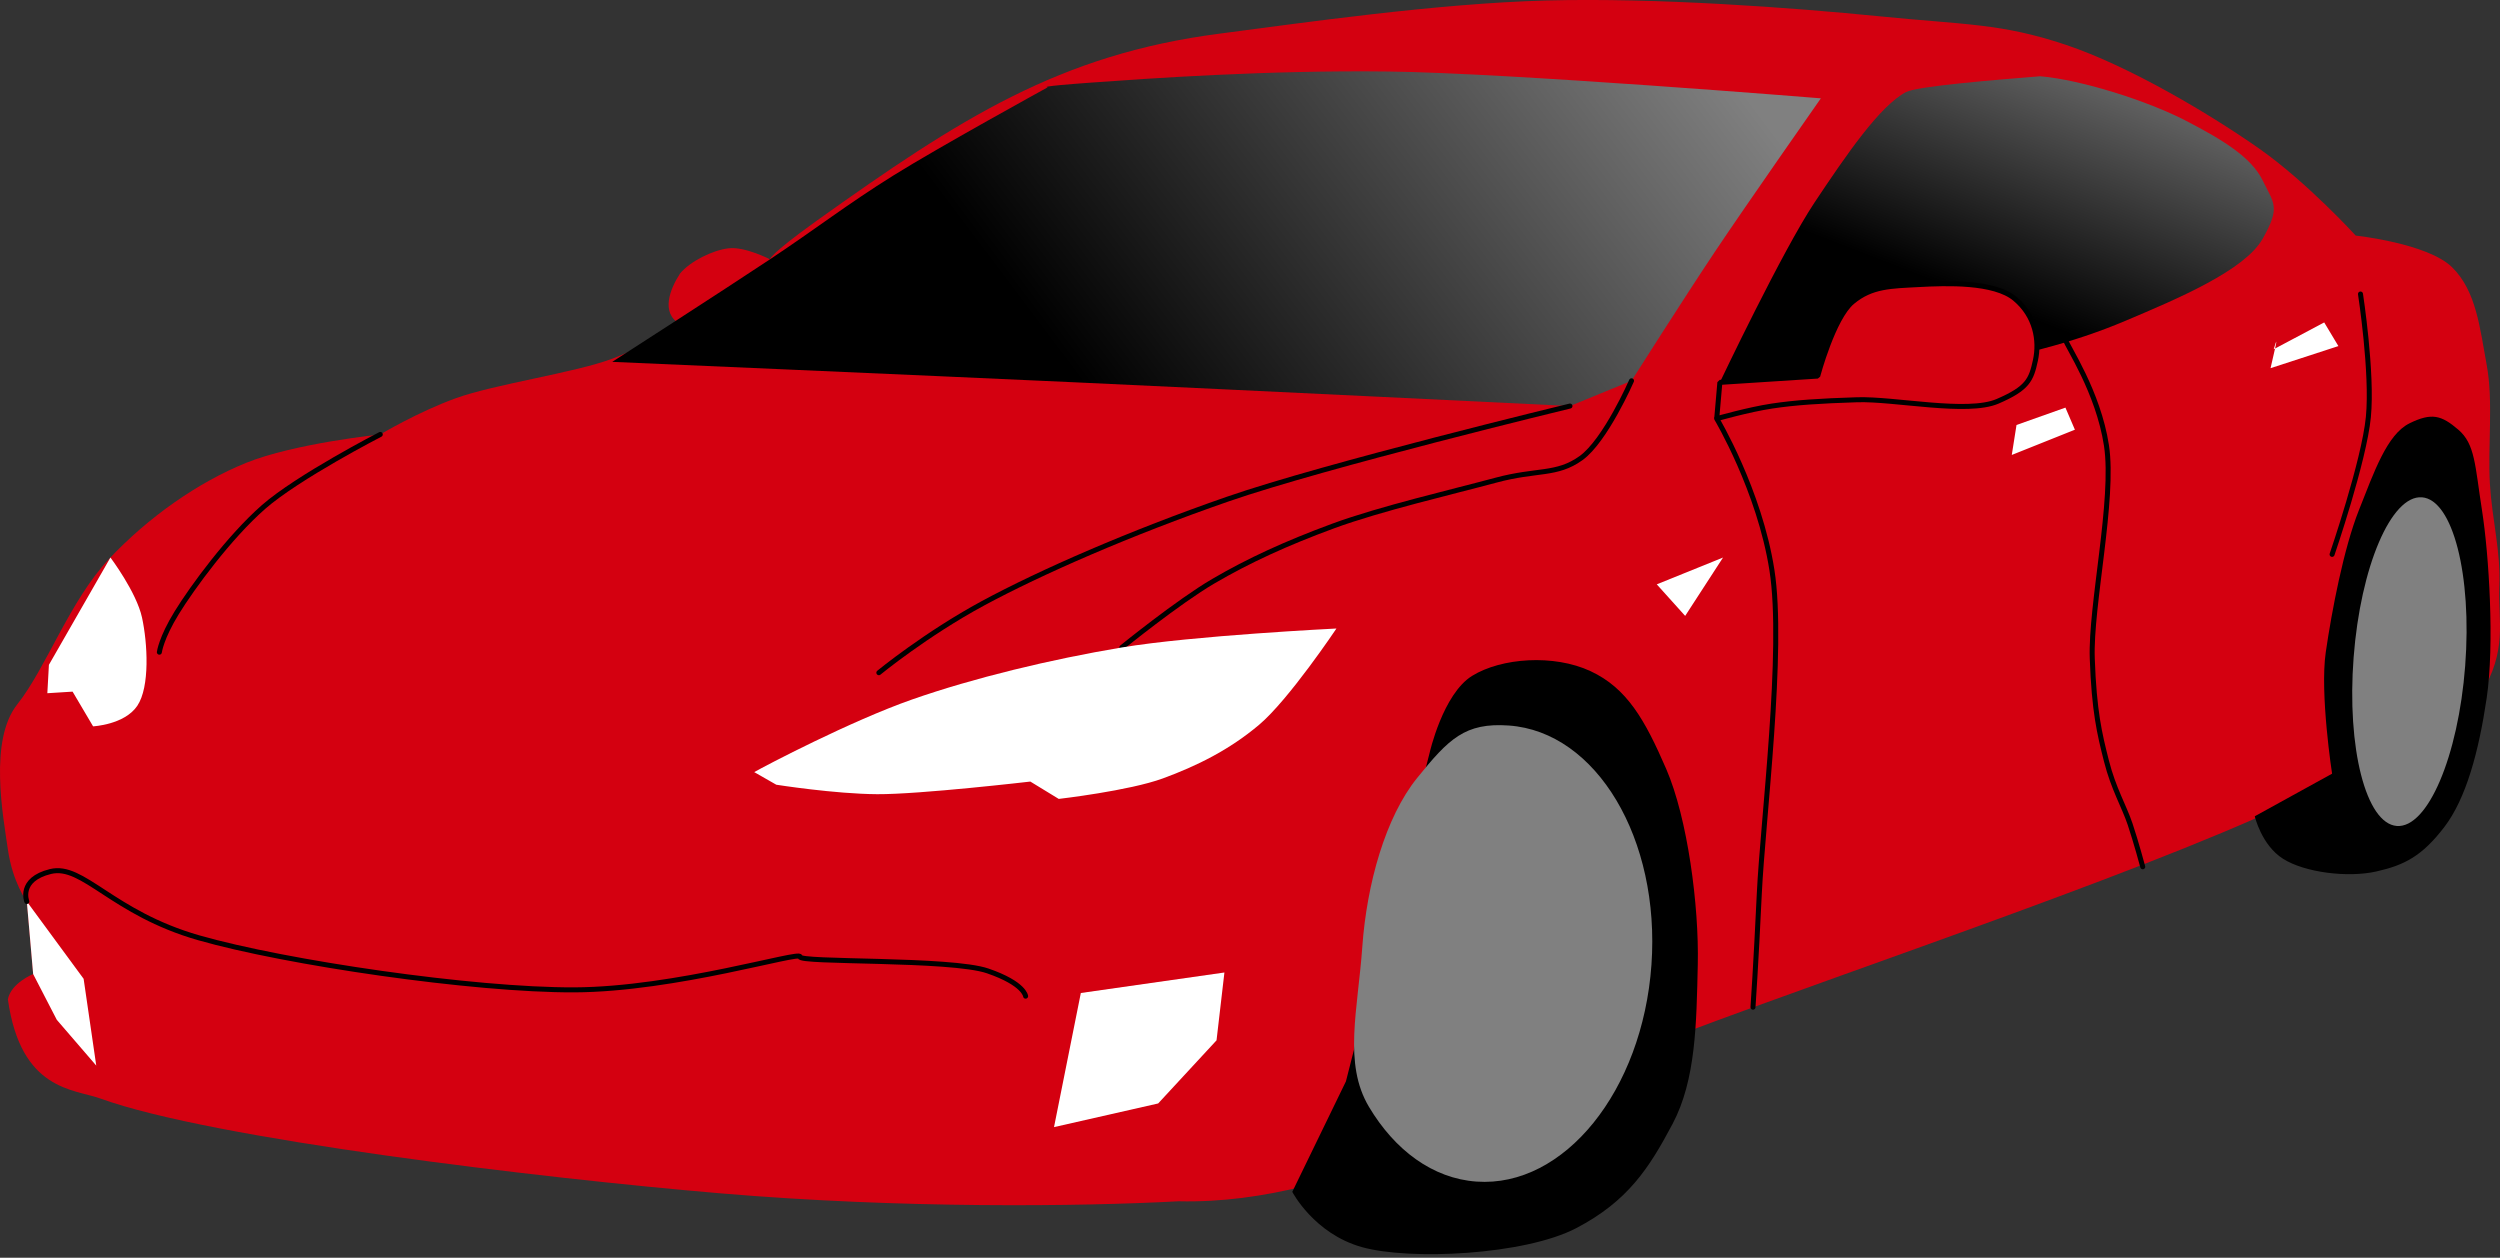 <?xml version="1.0" encoding="UTF-8" standalone="no"?>
<!-- Created with Inkscape (http://www.inkscape.org/) -->

<svg
   xmlns:dc="http://purl.org/dc/elements/1.1/"
   xmlns:cc="http://creativecommons.org/ns#"
   xmlns:rdf="http://www.w3.org/1999/02/22-rdf-syntax-ns#"
   xmlns:svg="http://www.w3.org/2000/svg"
   xmlns="http://www.w3.org/2000/svg"
   xmlns:xlink="http://www.w3.org/1999/xlink"
   xmlns:sodipodi="http://sodipodi.sourceforge.net/DTD/sodipodi-0.dtd"
   xmlns:inkscape="http://www.inkscape.org/namespaces/inkscape"
   width="149.718mm"
   height="75.323mm"
   viewBox="0 0 149.718 75.323"
   version="1.1"
   id="svg8"
   inkscape:version="0.92.4 (5da689c313, 2019-01-14)"
   sodipodi:docname="car.svg">
  <rect x="0" y="0" width="149.718" height="75.323" fill="#333333" stroke="none"/>
  <defs
     id="defs2">
    <linearGradient
       inkscape:collect="always"
       id="linearGradient935">
      <stop
         style="stop-color:#000000;stop-opacity:1;"
         offset="0"
         id="stop931" />
      <stop
         style="stop-color:#808080;stop-opacity:1"
         offset="1"
         id="stop933" />
    </linearGradient>
    <linearGradient
       inkscape:collect="always"
       xlink:href="#linearGradient935"
       id="linearGradient937"
       x1="65.046"
       y1="91.074"
       x2="98.756"
       y2="65.707"
       gradientUnits="userSpaceOnUse" />
    <linearGradient
       inkscape:collect="always"
       xlink:href="#linearGradient935"
       id="linearGradient957"
       x1="114.008"
       y1="86.236"
       x2="120.99"
       y2="68.196"
       gradientUnits="userSpaceOnUse" />
  </defs>
  <sodipodi:namedview
     id="base"
     pagecolor="#ffffff"
     bordercolor="#666666"
     borderopacity="1.0"
     inkscape:pageopacity="0.0"
     inkscape:pageshadow="2"
     inkscape:zoom="2.8"
     inkscape:cx="229.06697"
     inkscape:cy="192.66809"
     inkscape:document-units="mm"
     inkscape:current-layer="layer1"
     showgrid="false"
     inkscape:window-width="2556"
     inkscape:window-height="1400"
     inkscape:window-x="0"
     inkscape:window-y="18"
     inkscape:window-maximized="0"
     fit-margin-top="0"
     fit-margin-left="0"
     fit-margin-right="0"
     fit-margin-bottom="0" />
  <g
     inkscape:label="Layer 1"
     inkscape:groupmode="layer"
     id="layer1"
     transform="translate(-2.457,-71.033)">
    <path
       style="color:#000000;clip-rule:nonzero;display:inline;overflow:visible;visibility:visible;opacity:1;isolation:auto;mix-blend-mode:normal;color-interpolation:sRGB;color-interpolation-filters:linearRGB;solid-color:#000000;solid-opacity:1;fill:#d40010;fill-opacity:1;fill-rule:evenodd;stroke:none;stroke-width:0.3;stroke-linecap:round;stroke-linejoin:bevel;stroke-miterlimit:10;stroke-dasharray:none;stroke-dashoffset:0;stroke-opacity:1;color-rendering:auto;image-rendering:auto;shape-rendering:auto;text-rendering:auto;enable-background:accumulate"
       d="m 51.31,84.294 c -2.798,2.006 -2.74,2.268 -2.74,2.268 0,0 -1.489,-0.765 -2.457,-0.661 -0.968,0.104 -2.33,0.784 -2.929,1.512 -0.598,0.915 -1.184,2.376 0,3.024 0,0 -1.846,1.244 -4.063,2.079 -2.217,0.835 -7.054,1.53 -9.355,2.362 -2.3,0.832 -4.536,2.173 -4.536,2.173 0,0 -5.143,0.532 -8.032,1.701 -2.889,1.169 -5.872,3.262 -8.221,5.764 -2.349,2.503 -3.76,6.531 -5.481,8.693 -1.721,2.163 -0.85,6.709 -0.567,8.693 0.283,1.985 1.134,3.118 1.134,3.118 l 0.378,4.347 c 0,0 -1.326,0.538 -1.512,1.512 0.775,5.499 3.948,5.361 5.575,5.953 6.631,2.403 26.346,4.757 37.136,5.67 10.79,0.913 21.447,0.792 27.403,0.472 10.211,0.243 20.045,-6.172 30.333,-10.111 9.945,-3.761 29.905,-10.431 37.609,-14.458 7.704,-4.027 8.364,-3.104 10.016,-5.764 1.653,-2.66 1.049,-4.391 1.134,-6.52 0.085,-2.129 -0.436,-3.936 -0.567,-6.142 -0.131,-2.206 0.216,-4.907 -0.189,-7.087 -0.405,-2.18 -0.614,-4.429 -2.079,-5.859 -1.465,-1.43 -5.764,-1.89 -5.764,-1.89 0,0 -2.908,-3.188 -5.764,-5.197 -2.856,-2.009 -7.754,-4.946 -11.623,-6.237 -3.869,-1.29 -5.969,-1.184 -11.15,-1.701 -5.181,-0.517 -13.337,-1.122 -19.938,-0.945 -6.601,0.177 -14.674,1.35 -19.56,1.984 -9.598,1.247 -15.548,5.073 -24.19,11.245 z"
       id="path845"
       inkscape:connector-curvature="0"
       sodipodi:nodetypes="cczcczzczzzzcccczcczzzzzzczzzzsc" />
    <path
       style="color:#000000;clip-rule:nonzero;display:inline;overflow:visible;visibility:visible;opacity:1;isolation:auto;mix-blend-mode:normal;color-interpolation:sRGB;color-interpolation-filters:linearRGB;solid-color:#000000;solid-opacity:1;fill:#000000;fill-opacity:1;fill-rule:evenodd;stroke:none;stroke-width:0.3;stroke-linecap:round;stroke-linejoin:bevel;stroke-miterlimit:10;stroke-dasharray:none;stroke-dashoffset:0;stroke-opacity:1;color-rendering:auto;image-rendering:auto;shape-rendering:auto;text-rendering:auto;enable-background:accumulate"
       d="m 88.068,116.138 c 0,0 0.796,-3.546 2.551,-4.63 1.755,-1.085 4.896,-1.304 7.087,-0.283 2.191,1.021 3.257,2.911 4.536,5.859 1.279,2.948 1.97,8.196 1.89,11.717 -0.08,3.522 -0.11,6.901 -1.512,9.544 -1.402,2.643 -2.671,4.619 -5.764,6.237 -3.093,1.617 -9.983,1.945 -12.851,1.134 -2.868,-0.811 -4.158,-3.307 -4.158,-3.307 l 3.213,-6.615 z"
       id="path892"
       inkscape:connector-curvature="0"
       sodipodi:nodetypes="czzzzzzzccc" />
    <path
       transform="rotate(4.057)"
       style="color:#000000;clip-rule:nonzero;display:inline;overflow:visible;visibility:visible;opacity:1;isolation:auto;mix-blend-mode:normal;color-interpolation:sRGB;color-interpolation-filters:linearRGB;solid-color:#000000;solid-opacity:1;fill:#808080;fill-opacity:1;fill-rule:evenodd;stroke:none;stroke-width:0.322;stroke-linecap:round;stroke-linejoin:bevel;stroke-miterlimit:10;stroke-dasharray:none;stroke-dashoffset:0;stroke-opacity:1;color-rendering:auto;image-rendering:auto;shape-rendering:auto;text-rendering:auto;enable-background:accumulate"
       d="m 110.217,121.319 c 0,7.561 -4.268,13.691 -9.533,13.691 -2.632,0 -5.016,-1.532 -6.741,-4.01 -1.725,-2.478 -1.075,-5.738 -1.075,-9.518 -10e-7,-3.781 0.832,-7.85 2.557,-10.327 1.725,-2.478 2.627,-3.526 5.259,-3.526 5.265,0 9.533,6.13 9.533,13.691 z"
       id="path882"
       inkscape:connector-curvature="0"
       sodipodi:nodetypes="sssssss" />
    <path
       style="color:#000000;clip-rule:nonzero;display:inline;overflow:visible;visibility:visible;opacity:1;isolation:auto;mix-blend-mode:normal;color-interpolation:sRGB;color-interpolation-filters:linearRGB;solid-color:#000000;solid-opacity:1;fill:url(#linearGradient937);fill-opacity:1;fill-rule:evenodd;color-rendering:auto;image-rendering:auto;shape-rendering:auto;text-rendering:auto;enable-background:accumulate"
       d="m 65.201,76.262 c 0,0 -6.493,3.564 -9.26,5.292 -2.768,1.728 -4.569,3.146 -7.371,5.008 -2.801,1.862 -9.449,6.142 -9.449,6.142 0,0 18.222,0.788 27.781,1.228 9.56,0.44 29.577,1.417 29.577,1.417 l 3.685,-1.512 c 0,0 3.122,-4.926 5.008,-7.749 1.886,-2.822 6.331,-9.166 6.331,-9.166 0,0 -18.606,-1.516 -25.891,-1.606 -7.286,-0.09 -14.367,0.416 -17.765,0.661 -3.398,0.245 -2.646,0.283 -2.646,0.283 z"
       id="path847"
       inkscape:connector-curvature="0"
       sodipodi:nodetypes="czzczcczczzc" />
    <path
       style="color:#000000;clip-rule:nonzero;display:inline;overflow:visible;visibility:visible;opacity:1;isolation:auto;mix-blend-mode:normal;color-interpolation:sRGB;color-interpolation-filters:linearRGB;solid-color:#000000;solid-opacity:1;fill:url(#linearGradient957);fill-opacity:1.0;fill-rule:evenodd;stroke:none;stroke-width:0.3;stroke-linecap:round;stroke-linejoin:bevel;stroke-miterlimit:10;stroke-dasharray:none;stroke-dashoffset:0;stroke-opacity:1;color-rendering:auto;image-rendering:auto;shape-rendering:auto;text-rendering:auto;enable-background:accumulate"
       d="m 116.606,76.545 c -1.575,0.829 -3.561,3.736 -5.481,6.615 -1.92,2.879 -5.67,10.772 -5.67,10.772 0,0 9.641,-0.187 13.702,-0.85 4.06,-0.663 7.431,-1.501 10.583,-2.835 3.152,-1.333 7.146,-3.018 8.221,-4.914 1.075,-1.895 0.686,-2.096 0,-3.496 -0.686,-1.4 -2.418,-2.446 -4.63,-3.591 -2.212,-1.145 -6.188,-2.433 -8.693,-2.646 -2.645,0.212 -7.357,0.595 -8.032,0.945 z"
       id="path849"
       inkscape:connector-curvature="0"
       sodipodi:nodetypes="czczzzzzcc" />
    <path
       style="color:#000000;clip-rule:nonzero;display:inline;overflow:visible;visibility:visible;opacity:1;isolation:auto;mix-blend-mode:normal;color-interpolation:sRGB;color-interpolation-filters:linearRGB;solid-color:#000000;solid-opacity:1;fill:#d40010;fill-opacity:1;fill-rule:evenodd;stroke:#000000;stroke-width:0.3;stroke-linecap:round;stroke-linejoin:bevel;stroke-miterlimit:10;stroke-dasharray:none;stroke-dashoffset:0;stroke-opacity:1;color-rendering:auto;image-rendering:auto;shape-rendering:auto;text-rendering:auto;enable-background:accumulate"
       d="m 105.266,96.106 0.189,-2.173 5.859,-0.378 c 0,0 0.926,-3.48 2.079,-4.441 1.153,-0.961 2.316,-0.949 3.969,-1.039 1.652,-0.091 4.524,-0.189 5.764,0.85 1.24,1.04 1.482,2.508 1.228,3.685 -0.253,1.178 -0.469,1.681 -2.268,2.457 -1.799,0.776 -6.157,-0.165 -8.41,-0.094 -2.253,0.071 -3.7,0.167 -5.103,0.378 -1.402,0.211 -3.307,0.756 -3.307,0.756 z"
       id="path851"
       inkscape:connector-curvature="0"
       sodipodi:nodetypes="ccczzzzzzzc" />
    <path
       style="color:#000000;clip-rule:nonzero;display:inline;overflow:visible;visibility:visible;opacity:1;isolation:auto;mix-blend-mode:normal;color-interpolation:sRGB;color-interpolation-filters:linearRGB;solid-color:#000000;solid-opacity:1;fill:none;fill-opacity:1;fill-rule:evenodd;stroke:#000000;stroke-width:0.3;stroke-linecap:round;stroke-linejoin:bevel;stroke-miterlimit:10;stroke-dasharray:none;stroke-dashoffset:0;stroke-opacity:1;color-rendering:auto;image-rendering:auto;shape-rendering:auto;text-rendering:auto;enable-background:accumulate"
       d="m 100.164,93.838 c 0,0 -1.562,3.58 -3.024,4.63 -1.462,1.05 -2.628,0.654 -5.103,1.323 -2.475,0.669 -6.915,1.702 -9.733,2.74 -2.818,1.038 -5.07,2.073 -7.182,3.307 -2.111,1.235 -5.481,3.969 -5.481,3.969"
       id="path853"
       inkscape:connector-curvature="0"
       sodipodi:nodetypes="czzzzc" />
    <path
       style="color:#000000;clip-rule:nonzero;display:inline;overflow:visible;visibility:visible;opacity:1;isolation:auto;mix-blend-mode:normal;color-interpolation:sRGB;color-interpolation-filters:linearRGB;solid-color:#000000;solid-opacity:1;fill:#ffffff;fill-opacity:1;fill-rule:evenodd;stroke:none;stroke-width:0.3;stroke-linecap:round;stroke-linejoin:bevel;stroke-miterlimit:10;stroke-dasharray:none;stroke-dashoffset:0;stroke-opacity:1;color-rendering:auto;image-rendering:auto;shape-rendering:auto;text-rendering:auto;enable-background:accumulate"
       d="m 47.625,117.272 c 0.661,-0.378 5.777,-3.059 9.449,-4.347 3.673,-1.287 8.318,-2.408 12.568,-3.118 4.249,-0.71 12.851,-1.134 12.851,-1.134 0,0 -2.848,4.259 -4.63,5.764 -1.782,1.505 -3.737,2.469 -5.764,3.213 -2.027,0.743 -6.237,1.228 -6.237,1.228 l -1.701,-1.039 c 0,0 -6.621,0.77 -9.166,0.756 -2.545,-0.014 -6.048,-0.567 -6.048,-0.567 z"
       id="path855"
       inkscape:connector-curvature="0"
       sodipodi:nodetypes="czzczzcczcc" />
    <path
       style="color:#000000;clip-rule:nonzero;display:inline;overflow:visible;visibility:visible;opacity:1;isolation:auto;mix-blend-mode:normal;color-interpolation:sRGB;color-interpolation-filters:linearRGB;solid-color:#000000;solid-opacity:1;fill:#ffffff;fill-opacity:1;fill-rule:evenodd;stroke:none;stroke-width:0.3;stroke-linecap:round;stroke-linejoin:bevel;stroke-miterlimit:10;stroke-dasharray:none;stroke-dashoffset:0;stroke-opacity:1;color-rendering:auto;image-rendering:auto;shape-rendering:auto;text-rendering:auto;enable-background:accumulate"
       d="m 9.071,104.421 c 0,0 1.556,2.067 1.89,3.591 0.333,1.523 0.484,4.157 -0.283,5.292 -0.767,1.134 -2.646,1.228 -2.646,1.228 l -1.228,-2.079 -1.512,0.095 0.094,-1.701 z"
       id="path857"
       inkscape:connector-curvature="0"
       sodipodi:nodetypes="czzccccc" />
    <path
       style="color:#000000;clip-rule:nonzero;display:inline;overflow:visible;visibility:visible;opacity:1;isolation:auto;mix-blend-mode:normal;color-interpolation:sRGB;color-interpolation-filters:linearRGB;solid-color:#000000;solid-opacity:1;fill:#ffffff;fill-opacity:1;fill-rule:evenodd;stroke:none;stroke-width:0.3;stroke-linecap:round;stroke-linejoin:bevel;stroke-miterlimit:10;stroke-dasharray:none;stroke-dashoffset:0;stroke-opacity:1;color-rendering:auto;image-rendering:auto;shape-rendering:auto;text-rendering:auto;enable-background:accumulate"
       d="m 67.185,130.501 -1.606,8.032 6.237,-1.417 3.496,-3.78 0.472,-4.063 z"
       id="path859"
       inkscape:connector-curvature="0" />
    <path
       style="color:#000000;clip-rule:nonzero;display:inline;overflow:visible;visibility:visible;opacity:1;isolation:auto;mix-blend-mode:normal;color-interpolation:sRGB;color-interpolation-filters:linearRGB;solid-color:#000000;solid-opacity:1;fill:#ffffff;fill-opacity:1;fill-rule:evenodd;stroke:none;stroke-width:0.3;stroke-linecap:round;stroke-linejoin:bevel;stroke-miterlimit:10;stroke-dasharray:none;stroke-dashoffset:0;stroke-opacity:1;color-rendering:auto;image-rendering:auto;shape-rendering:auto;text-rendering:auto;enable-background:accumulate"
       d="m 4.063,125.021 3.402,4.63 0.756,5.197 -2.362,-2.74 -1.417,-2.74 z"
       id="path861"
       inkscape:connector-curvature="0" />
    <path
       style="color:#000000;clip-rule:nonzero;display:inline;overflow:visible;visibility:visible;opacity:1;isolation:auto;mix-blend-mode:normal;color-interpolation:sRGB;color-interpolation-filters:linearRGB;solid-color:#000000;solid-opacity:1;fill:#000000;fill-opacity:1;fill-rule:evenodd;stroke:none;stroke-width:0.3;stroke-linecap:round;stroke-linejoin:bevel;stroke-miterlimit:10;stroke-dasharray:none;stroke-dashoffset:0;stroke-opacity:1;color-rendering:auto;image-rendering:auto;shape-rendering:auto;text-rendering:auto;enable-background:accumulate"
       d="m 146.749,96.389 c -1.341,0.66 -2.117,2.913 -3.024,5.197 -0.907,2.284 -1.623,6.018 -1.984,8.504 -0.362,2.486 0.378,7.276 0.378,7.276 l -4.63,2.551 c 0,0 0.398,1.73 1.701,2.551 1.303,0.821 3.872,1.139 5.575,0.756 1.703,-0.383 2.741,-0.928 4.063,-2.646 1.322,-1.718 2.079,-4.549 2.551,-7.749 0.472,-3.2 0.137,-8.566 -0.283,-11.245 -0.42,-2.679 -0.406,-3.956 -1.417,-4.819 -1.011,-0.863 -1.589,-1.038 -2.929,-0.378 z"
       id="path863"
       inkscape:connector-curvature="0"
       sodipodi:nodetypes="zzzcczzzzzzz" />
    <ellipse
       style="color:#000000;clip-rule:nonzero;display:inline;overflow:visible;visibility:visible;opacity:1;isolation:auto;mix-blend-mode:normal;color-interpolation:sRGB;color-interpolation-filters:linearRGB;solid-color:#000000;solid-opacity:1;fill:#808080;fill-opacity:1;fill-rule:evenodd;stroke:none;stroke-width:0.215;stroke-linecap:round;stroke-linejoin:bevel;stroke-miterlimit:10;stroke-dasharray:none;stroke-dashoffset:0;stroke-opacity:1;color-rendering:auto;image-rendering:auto;shape-rendering:auto;text-rendering:auto;enable-background:accumulate"
       id="path865"
       cx="154.77"
       cy="99.129"
       rx="3.35"
       ry="9.87"
       transform="rotate(4.379)" />
    <path
       style="color:#000000;clip-rule:nonzero;display:inline;overflow:visible;visibility:visible;opacity:1;isolation:auto;mix-blend-mode:normal;color-interpolation:sRGB;color-interpolation-filters:linearRGB;solid-color:#000000;solid-opacity:1;fill:none;fill-opacity:1;fill-rule:evenodd;stroke:#000000;stroke-width:0.3;stroke-linecap:round;stroke-linejoin:bevel;stroke-miterlimit:10;stroke-dasharray:none;stroke-dashoffset:0;stroke-opacity:1;color-rendering:auto;image-rendering:auto;shape-rendering:auto;text-rendering:auto;enable-background:accumulate"
       d="m 105.266,96.106 c 0,0 2.559,4.289 3.307,9.071 0.749,4.782 -0.55,15.009 -0.756,19.371 -0.206,4.362 -0.378,6.804 -0.378,6.804"
       id="path884"
       inkscape:connector-curvature="0"
       sodipodi:nodetypes="czzc" />
    <path
       style="color:#000000;clip-rule:nonzero;display:inline;overflow:visible;visibility:visible;opacity:1;isolation:auto;mix-blend-mode:normal;color-interpolation:sRGB;color-interpolation-filters:linearRGB;solid-color:#000000;solid-opacity:1;fill:none;fill-opacity:1;fill-rule:evenodd;stroke:#000000;stroke-width:0.3;stroke-linecap:round;stroke-linejoin:bevel;stroke-miterlimit:10;stroke-dasharray:none;stroke-dashoffset:0;stroke-opacity:1;color-rendering:auto;image-rendering:auto;shape-rendering:auto;text-rendering:auto;enable-background:accumulate"
       d="m 126.15,91.381 c 0.095,0.378 1.963,3.106 2.457,6.331 0.493,3.225 -0.963,9.594 -0.85,12.757 0.112,3.162 0.431,4.488 0.85,6.142 0.419,1.654 1.063,2.721 1.417,3.78 0.355,1.058 0.756,2.551 0.756,2.551"
       id="path886"
       inkscape:connector-curvature="0"
       sodipodi:nodetypes="czzzzc" />
    <path
       style="color:#000000;clip-rule:nonzero;display:inline;overflow:visible;visibility:visible;opacity:1;isolation:auto;mix-blend-mode:normal;color-interpolation:sRGB;color-interpolation-filters:linearRGB;solid-color:#000000;solid-opacity:1;fill:none;fill-opacity:1;fill-rule:evenodd;stroke:#000000;stroke-width:0.3;stroke-linecap:round;stroke-linejoin:bevel;stroke-miterlimit:10;stroke-dasharray:none;stroke-dashoffset:0;stroke-opacity:1;color-rendering:auto;image-rendering:auto;shape-rendering:auto;text-rendering:auto;enable-background:accumulate"
       d="m 96.478,95.35 c 0,0 -14.653,3.544 -20.505,5.575 -5.852,2.031 -11.213,4.382 -14.647,6.237 -3.433,1.855 -6.237,4.158 -6.237,4.158"
       id="path888"
       inkscape:connector-curvature="0"
       sodipodi:nodetypes="czzc" />
    <path
       style="color:#000000;clip-rule:nonzero;display:inline;overflow:visible;visibility:visible;opacity:1;isolation:auto;mix-blend-mode:normal;color-interpolation:sRGB;color-interpolation-filters:linearRGB;solid-color:#000000;solid-opacity:1;fill:none;fill-opacity:1;fill-rule:evenodd;stroke:#000000;stroke-width:0.3;stroke-linecap:round;stroke-linejoin:bevel;stroke-miterlimit:10;stroke-dasharray:none;stroke-dashoffset:0;stroke-opacity:1;color-rendering:auto;image-rendering:auto;shape-rendering:auto;text-rendering:auto;enable-background:accumulate"
       d="m 25.23,97.051 c 0,0 -4.934,2.542 -6.993,4.347 -2.058,1.805 -4.257,4.801 -5.197,6.331 -0.94,1.53 -1.039,2.362 -1.039,2.362"
       id="path890"
       inkscape:connector-curvature="0"
       sodipodi:nodetypes="czzc" />
    <path
       style="color:#000000;clip-rule:nonzero;display:inline;overflow:visible;visibility:visible;opacity:1;isolation:auto;mix-blend-mode:normal;color-interpolation:sRGB;color-interpolation-filters:linearRGB;solid-color:#000000;solid-opacity:1;fill:none;fill-opacity:1;fill-rule:evenodd;stroke:#000000;stroke-width:0.3;stroke-linecap:round;stroke-linejoin:bevel;stroke-miterlimit:10;stroke-dasharray:none;stroke-dashoffset:0;stroke-opacity:1;color-rendering:auto;image-rendering:auto;shape-rendering:auto;text-rendering:auto;enable-background:accumulate"
       d="m 4.063,125.021 c 0,0 -0.527,-1.317 1.417,-1.795 1.945,-0.478 3.686,2.48 8.882,3.969 5.197,1.489 16.429,3.143 22.49,3.118 6.06,-0.024 13.607,-2.362 13.513,-1.984 -0.094,0.378 9.038,0.09 11.245,0.85 2.207,0.76 2.268,1.512 2.268,1.512"
       id="path894"
       inkscape:connector-curvature="0"
       sodipodi:nodetypes="czzzzzc" />
    <path
       style="color:#000000;clip-rule:nonzero;display:inline;overflow:visible;visibility:visible;opacity:1;isolation:auto;mix-blend-mode:normal;color-interpolation:sRGB;color-interpolation-filters:linearRGB;solid-color:#000000;solid-opacity:1;fill:#ffffff;fill-opacity:1;fill-rule:evenodd;stroke:none;stroke-width:0.3;stroke-linecap:round;stroke-linejoin:bevel;stroke-miterlimit:10;stroke-dasharray:none;stroke-dashoffset:0;stroke-opacity:1;color-rendering:auto;image-rendering:auto;shape-rendering:auto;text-rendering:auto;enable-background:accumulate"
       d="m 101.676,106.028 3.969,-1.606 -2.268,3.496 z"
       id="path896"
       inkscape:connector-curvature="0" />
    <path
       style="color:#000000;clip-rule:nonzero;display:inline;overflow:visible;visibility:visible;opacity:1;isolation:auto;mix-blend-mode:normal;color-interpolation:sRGB;color-interpolation-filters:linearRGB;solid-color:#000000;solid-opacity:1;fill:#ffffff;fill-opacity:1;fill-rule:evenodd;stroke:none;stroke-width:0.3;stroke-linecap:round;stroke-linejoin:bevel;stroke-miterlimit:10;stroke-dasharray:none;stroke-dashoffset:0;stroke-opacity:1;color-rendering:auto;image-rendering:auto;shape-rendering:auto;text-rendering:auto;enable-background:accumulate"
       d="m 123.22,96.484 -0.283,1.795 3.78,-1.512 -0.567,-1.323 z"
       id="path898"
       inkscape:connector-curvature="0" />
    <path
       style="color:#000000;clip-rule:nonzero;display:inline;overflow:visible;visibility:visible;opacity:1;isolation:auto;mix-blend-mode:normal;color-interpolation:sRGB;color-interpolation-filters:linearRGB;solid-color:#000000;solid-opacity:1;fill:#ffffff;fill-opacity:1;fill-rule:evenodd;stroke:none;stroke-width:0.3;stroke-linecap:round;stroke-linejoin:bevel;stroke-miterlimit:10;stroke-dasharray:none;stroke-dashoffset:0;stroke-opacity:1;color-rendering:auto;image-rendering:auto;shape-rendering:auto;text-rendering:auto;enable-background:accumulate"
       d="m 138.434,93.082 4.063,-1.323 -0.85,-1.417 -3.024,1.606 c 0.407,-1.354 -0.096,0.715 -0.189,1.134 z"
       id="path900"
       inkscape:connector-curvature="0"
       sodipodi:nodetypes="ccccc" />
    <path
       style="color:#000000;clip-rule:nonzero;display:inline;overflow:visible;visibility:visible;opacity:1;isolation:auto;mix-blend-mode:normal;color-interpolation:sRGB;color-interpolation-filters:linearRGB;solid-color:#000000;solid-opacity:1;fill:none;fill-opacity:1;fill-rule:evenodd;stroke:#000000;stroke-width:0.3;stroke-linecap:round;stroke-linejoin:bevel;stroke-miterlimit:10;stroke-dasharray:none;stroke-dashoffset:0;stroke-opacity:1;color-rendering:auto;image-rendering:auto;shape-rendering:auto;text-rendering:auto;enable-background:accumulate"
       d="m 143.82,88.641 c 0,0 0.73,4.735 0.472,7.371 -0.257,2.636 -2.173,8.221 -2.173,8.221"
       id="path902"
       inkscape:connector-curvature="0"
       sodipodi:nodetypes="czc" />
  </g>
</svg>
